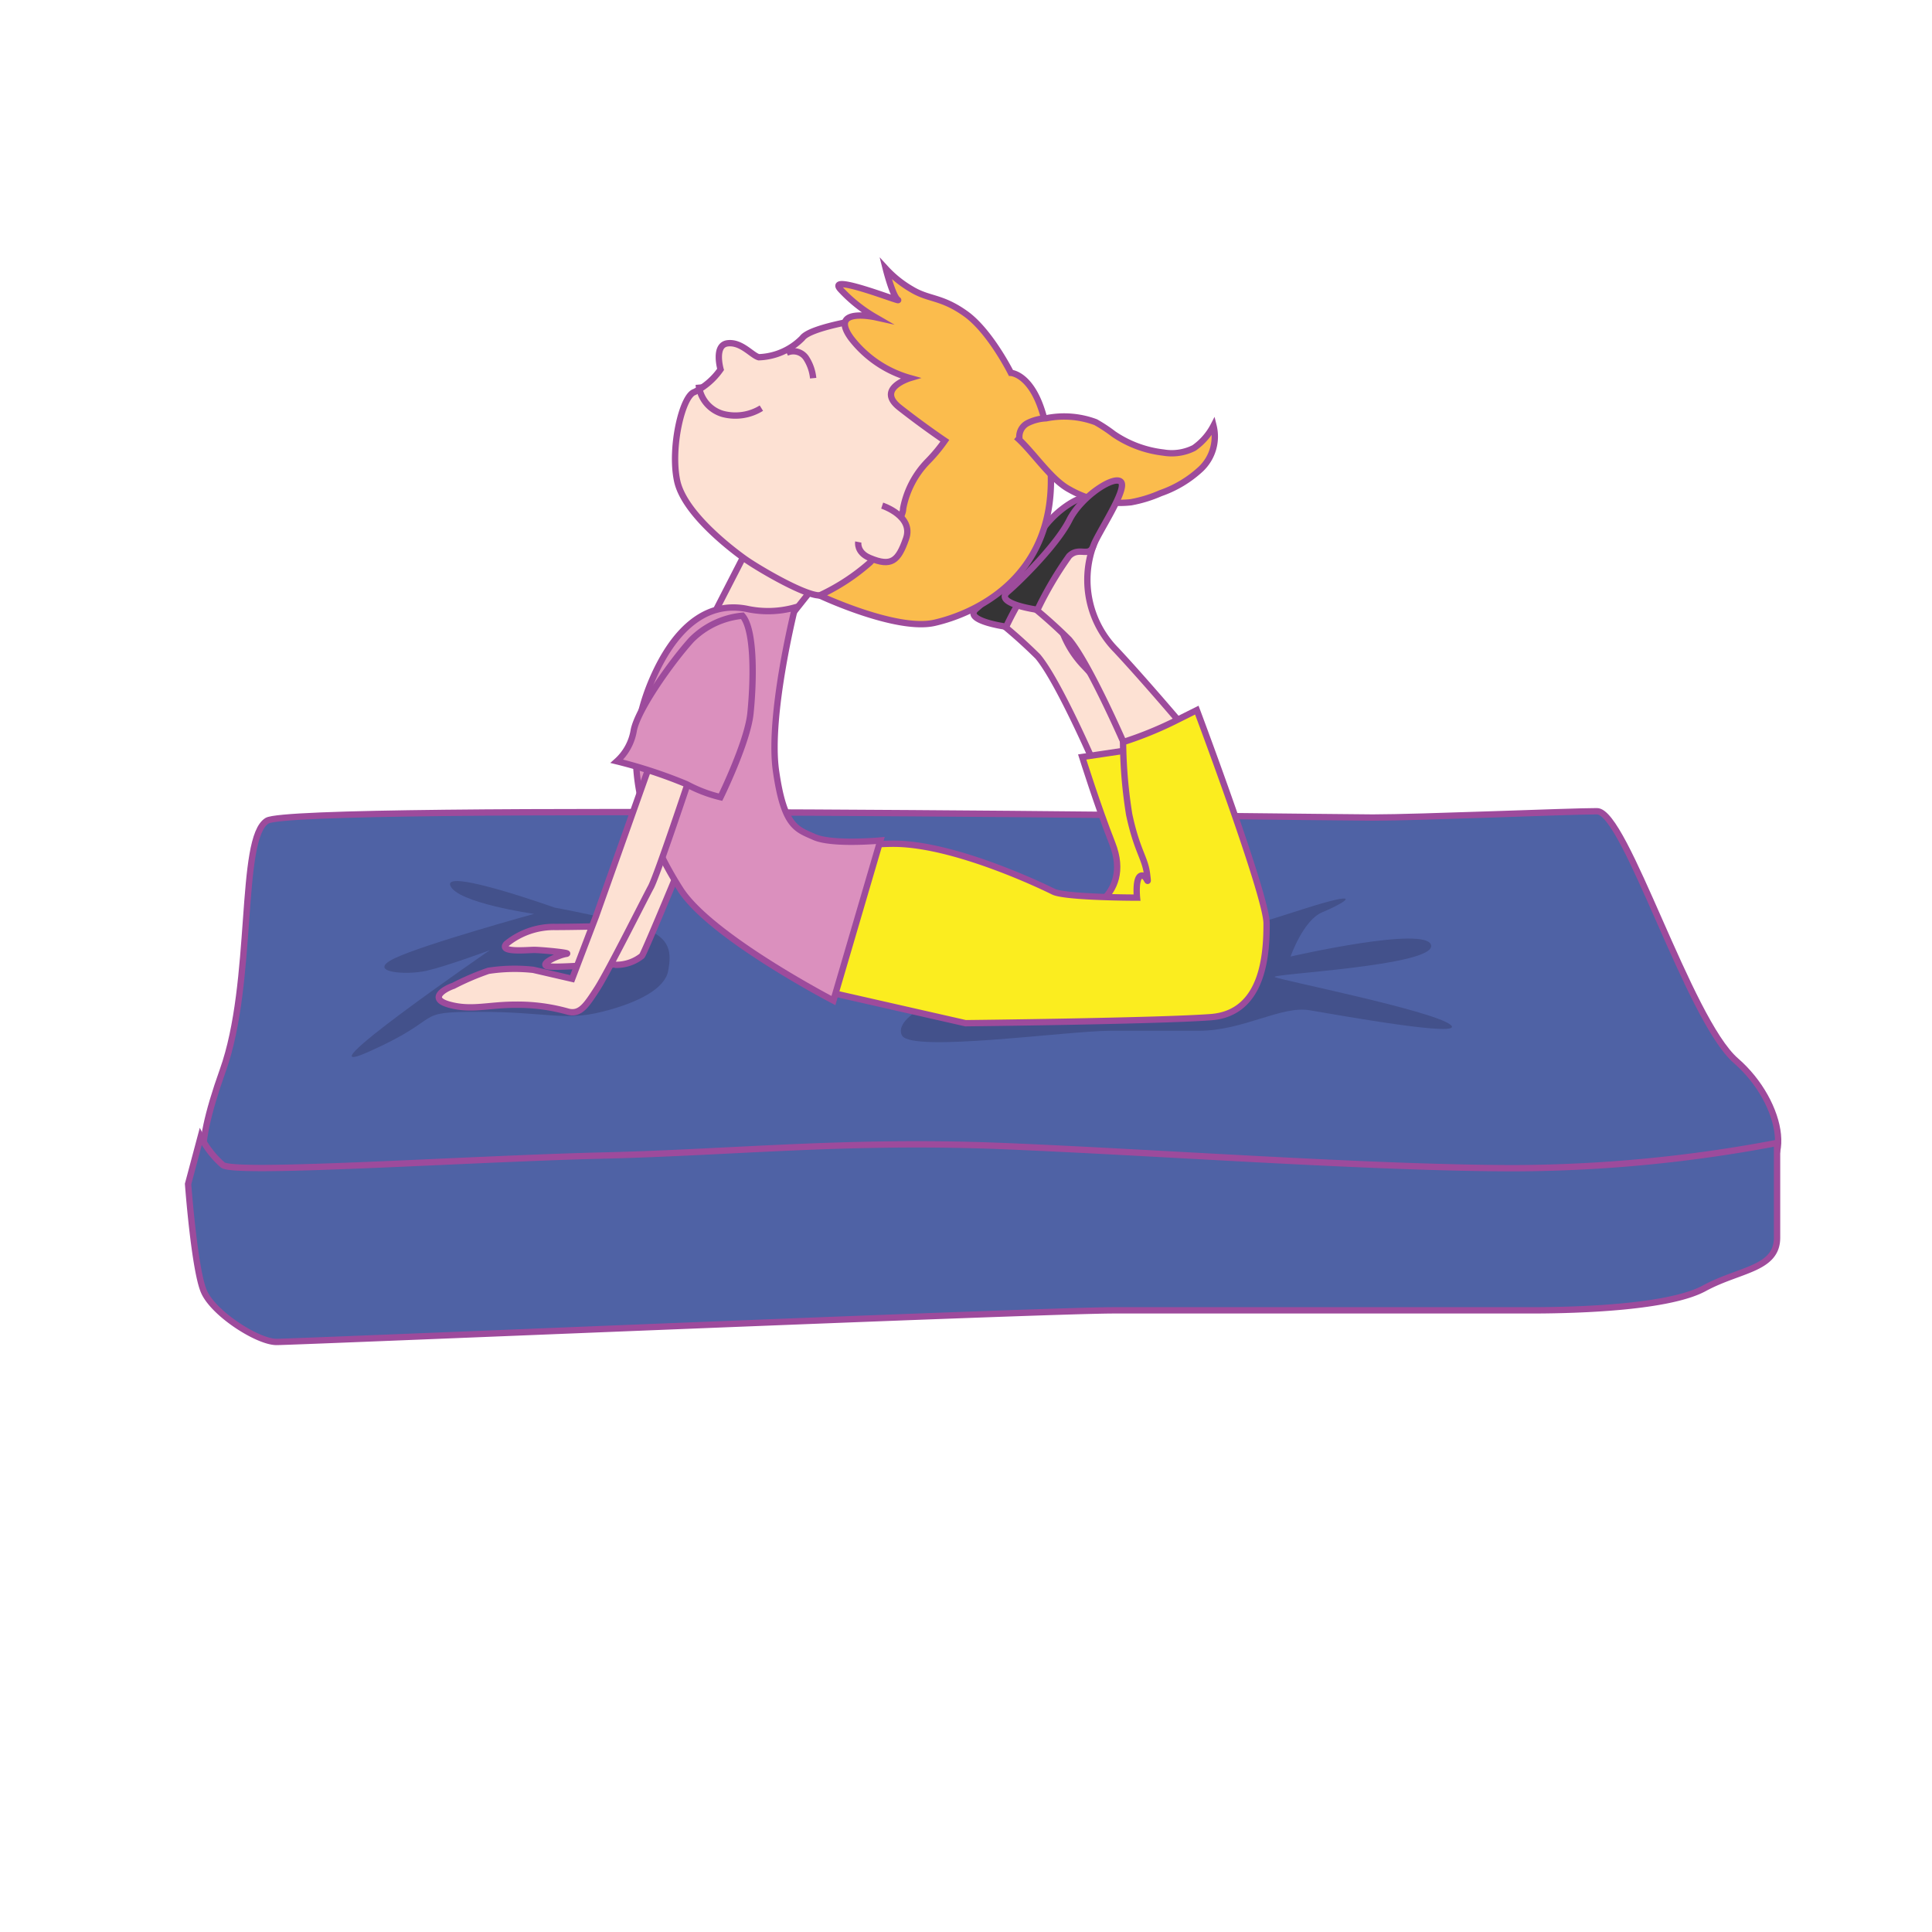 <svg id="word" xmlns="http://www.w3.org/2000/svg" viewBox="0 0 160 160"><defs><style>.cls-1{fill:#4f62a5;}.cls-1,.cls-3,.cls-4,.cls-5,.cls-6,.cls-7,.cls-8{stroke:#9d4b9c;stroke-miterlimit:10;stroke-width:0.525px;}.cls-2{fill:#43518b;}.cls-3{fill:#fde1d3;}.cls-4{fill:#353435;}.cls-5{fill:#fbed1f;}.cls-6{fill:#fbbc4d;}.cls-7{fill:none;}.cls-8{fill:#db90be;}</style></defs><path class="cls-1" d="M22.117,67.968c2.354-1.439,87.64-.262,91.564-.262s16.22-.523,18.575-.523,7.587,17.266,11.511,20.667,5.232,9.68.261,9.68-123.22.523-125.312.523-2.878-2.093-.262-9.418S19.762,69.406,22.117,67.968Z"/><path class="cls-1" d="M15.576,98.053s.523,7.064,1.308,8.895,4.448,4.186,6.017,4.186,63.311-2.616,69.328-2.616h34.533c4.186,0,11.511-.262,14.389-1.832s6.017-1.569,6.017-4.185V94.652a117.944,117.944,0,0,1-21.714,2.093c-11.773,0-29.562-1.308-42.382-1.831s-22.237.523-33.224.785-30.348,1.569-31.394.784a7.805,7.805,0,0,1-1.831-2.354Z"/><path class="cls-2" d="M106.879,79.217s11.38-2.616,11.642-.916-13.473,2.355-12.95,2.616,12.95,2.747,14.52,3.925-9.288-.785-11.642-1.178-5.494,1.7-9.157,1.7H91.967c-3.531,0-16.481,1.831-17.266.392S77.84,81.7,87.52,80.394s18.836-4.709,22.106-5.624,1.439.13-.131.784S106.879,79.217,106.879,79.217Z"/><path class="cls-2" d="M45.923,75.162s-9.156-3.27-8.633-1.831,6.933,2.354,6.933,2.354S35.2,78.171,32.712,79.348s.916,1.439,2.616,1.046,5.232-1.7,5.232-1.7-16.351,11.249-9.941,8.371,3.4-3.27,9.026-3.27,7.063.785,10.2,0,5.232-1.962,5.493-3.4.262-2.747-2.092-3.532S45.923,75.162,45.923,75.162Z"/><path class="cls-3" d="M82.815,51.562a41.209,41.209,0,0,1,3.134,2.809c1.729,2.053,4.754,9.077,4.754,9.077l4.755-1.837s-3.308-3.9-5.619-6.375a8.277,8.277,0,0,1-1.891-8.615,7.305,7.305,0,0,0,.486-2.947L84.112,48Z"/><path class="cls-4" d="M83.324,51.9s-3.632-.5-2.476-1.486,4.128-3.962,5.118-5.944,3.8-3.8,4.293-3.137-1.981,4.293-2.311,5.284-1.174.009-2,.835A29.683,29.683,0,0,0,83.324,51.9Z"/><path class="cls-5" d="M89.623,62.692l5.078-.757s4.539,13.723,2.7,14.048-8.321-.108-8.321-.108,4.863-1.405,3.026-6.052C90.913,66.8,89.623,62.692,89.623,62.692Z"/><polygon class="cls-3" points="61.979 45.296 58.842 51.405 63.465 53.552 68.583 47.112 61.979 45.296"/><path class="cls-3" d="M57.124,69.833s-3.715,9-3.962,9.329a3.4,3.4,0,0,1-2.147.743c-.413-.165-5.366.33-5.779.082s1.073-.908,1.651-.99-2.064-.33-2.642-.33-2.972.247-2.311-.5a6.234,6.234,0,0,1,4.045-1.4c1.569,0,5.119-.083,5.119-.083L55.06,66.118l2.725,1.9Z"/><path class="cls-3" d="M72.489,26.274s-5.327.72-6.047,1.728a5.3,5.3,0,0,1-3.6,1.583c-.576-.144-1.44-1.3-2.592-1.152s-.576,2.16-.576,2.16a5.868,5.868,0,0,1-2.159,1.872c-1.008.288-2.016,4.607-1.44,7.343s4.607,5.759,5.615,6.479,4.895,3.024,6.191,3.024S75.657,46,76.953,43.983s4.031-6.479,2.592-9.358S72.489,26.274,72.489,26.274Z"/><path class="cls-6" d="M83.72,30.881s-1.728-3.455-3.744-4.895-3.023-1.152-4.463-2.016a9.1,9.1,0,0,1-2.16-1.728s.576,2.3,1.008,2.592-6.047-2.3-4.751-.864a12.312,12.312,0,0,0,2.879,2.3S68.6,25.41,70.474,28a9.342,9.342,0,0,0,4.895,3.311s-2.88.864-.864,2.448S78.249,36.5,78.249,36.5a13.374,13.374,0,0,1-1.44,1.728,7.624,7.624,0,0,0-2.016,3.888c0,.72-.864,1.583-1.008,2.159s-.576,1.008-1.727,2.3a17.287,17.287,0,0,1-4.176,2.736s6.343,2.987,9.51,2.267,9.784-3.563,9.64-12.058S83.72,30.881,83.72,30.881Z"/><path class="cls-7" d="M57.866,31.851a2.774,2.774,0,0,0,1.979,2.424,4.077,4.077,0,0,0,3.209-.474"/><path class="cls-7" d="M65.143,29.218a1.279,1.279,0,0,1,1.6.411,3.737,3.737,0,0,1,.6,1.69"/><path class="cls-3" d="M73.058,41.873s2.635.856,1.979,2.732-1.225,2.356-3.016,1.6c-1.105-.465-.942-1.319-.942-1.319"/><path class="cls-6" d="M84.432,36.37a1.268,1.268,0,0,1,.665-1.328,3.789,3.789,0,0,1,1.541-.4,7.474,7.474,0,0,1,4.1.32,12.464,12.464,0,0,1,1.488.983,9.18,9.18,0,0,0,4.12,1.533,4.092,4.092,0,0,0,2.54-.38,5.172,5.172,0,0,0,1.61-1.84,3.705,3.705,0,0,1-1.039,3.575,9.425,9.425,0,0,1-3.343,2.01,10.86,10.86,0,0,1-2.45.751,8.377,8.377,0,0,1-5.11-1.066c-1.56-.832-3.058-3.2-4.4-4.345"/><path class="cls-3" d="M85.408,50.157a41.053,41.053,0,0,1,3.134,2.81c1.729,2.053,4.755,9.076,4.755,9.076l4.754-1.837s-3.308-3.905-5.619-6.375a8.277,8.277,0,0,1-1.891-8.615,7.3,7.3,0,0,0,.486-2.947l-4.322,4.322Z"/><path class="cls-4" d="M85.918,50.5s-3.633-.5-2.477-1.486,4.128-3.963,5.119-5.944,3.8-3.8,4.293-3.138-1.982,4.293-2.312,5.284-1.173.009-2,.835A29.745,29.745,0,0,0,85.918,50.5Z"/><path class="cls-5" d="M67.578,71.691s1.486-1.816,6.439-1.816,12.219,3.467,13.21,3.963,6.934.5,6.934.5-.165-1.651.331-1.816.66,1.156.495-.165-.826-1.88-1.474-4.906a40.1,40.1,0,0,1-.507-5.992A30.823,30.823,0,0,0,97.133,59.8l1.982-.991s5.779,15.356,5.779,17.668-.165,7.43-4.623,7.76-20.309.5-20.309.5l-11.41-2.593Z"/><path class="cls-8" d="M65.85,50.3s-2.245,8.92-1.585,13.543,1.684,4.815,3.17,5.475,5.475.288,5.475.288L69.02,82.862s-10.176-5.288-12.679-9.221C51.3,65.717,52.4,59.991,54.053,56.194s4.2-6.451,7.761-5.779A8.286,8.286,0,0,0,65.85,50.3Z"/><path class="cls-3" d="M53.822,63.311,49.364,75.86l-1.981,5.2-3.22-.743a14.269,14.269,0,0,0-3.715.082,21.266,21.266,0,0,0-2.89,1.239c-.743.247-2.146,1.073-.33,1.568s3.22,0,5.449,0a15.331,15.331,0,0,1,4.375.578c.991.248,1.486-.495,2.394-1.9s3.963-7.512,4.459-8.421,3.219-9.081,3.219-9.081Z"/><path class="cls-8" d="M61.483,50.992a6.883,6.883,0,0,0-4.21,1.982c-1.651,1.816-4.458,5.779-4.788,7.513a4.4,4.4,0,0,1-1.4,2.559,39.9,39.9,0,0,1,5.779,1.9,11.6,11.6,0,0,0,2.807,1.073s2.229-4.541,2.477-6.935S62.557,52.231,61.483,50.992Z"/></svg>